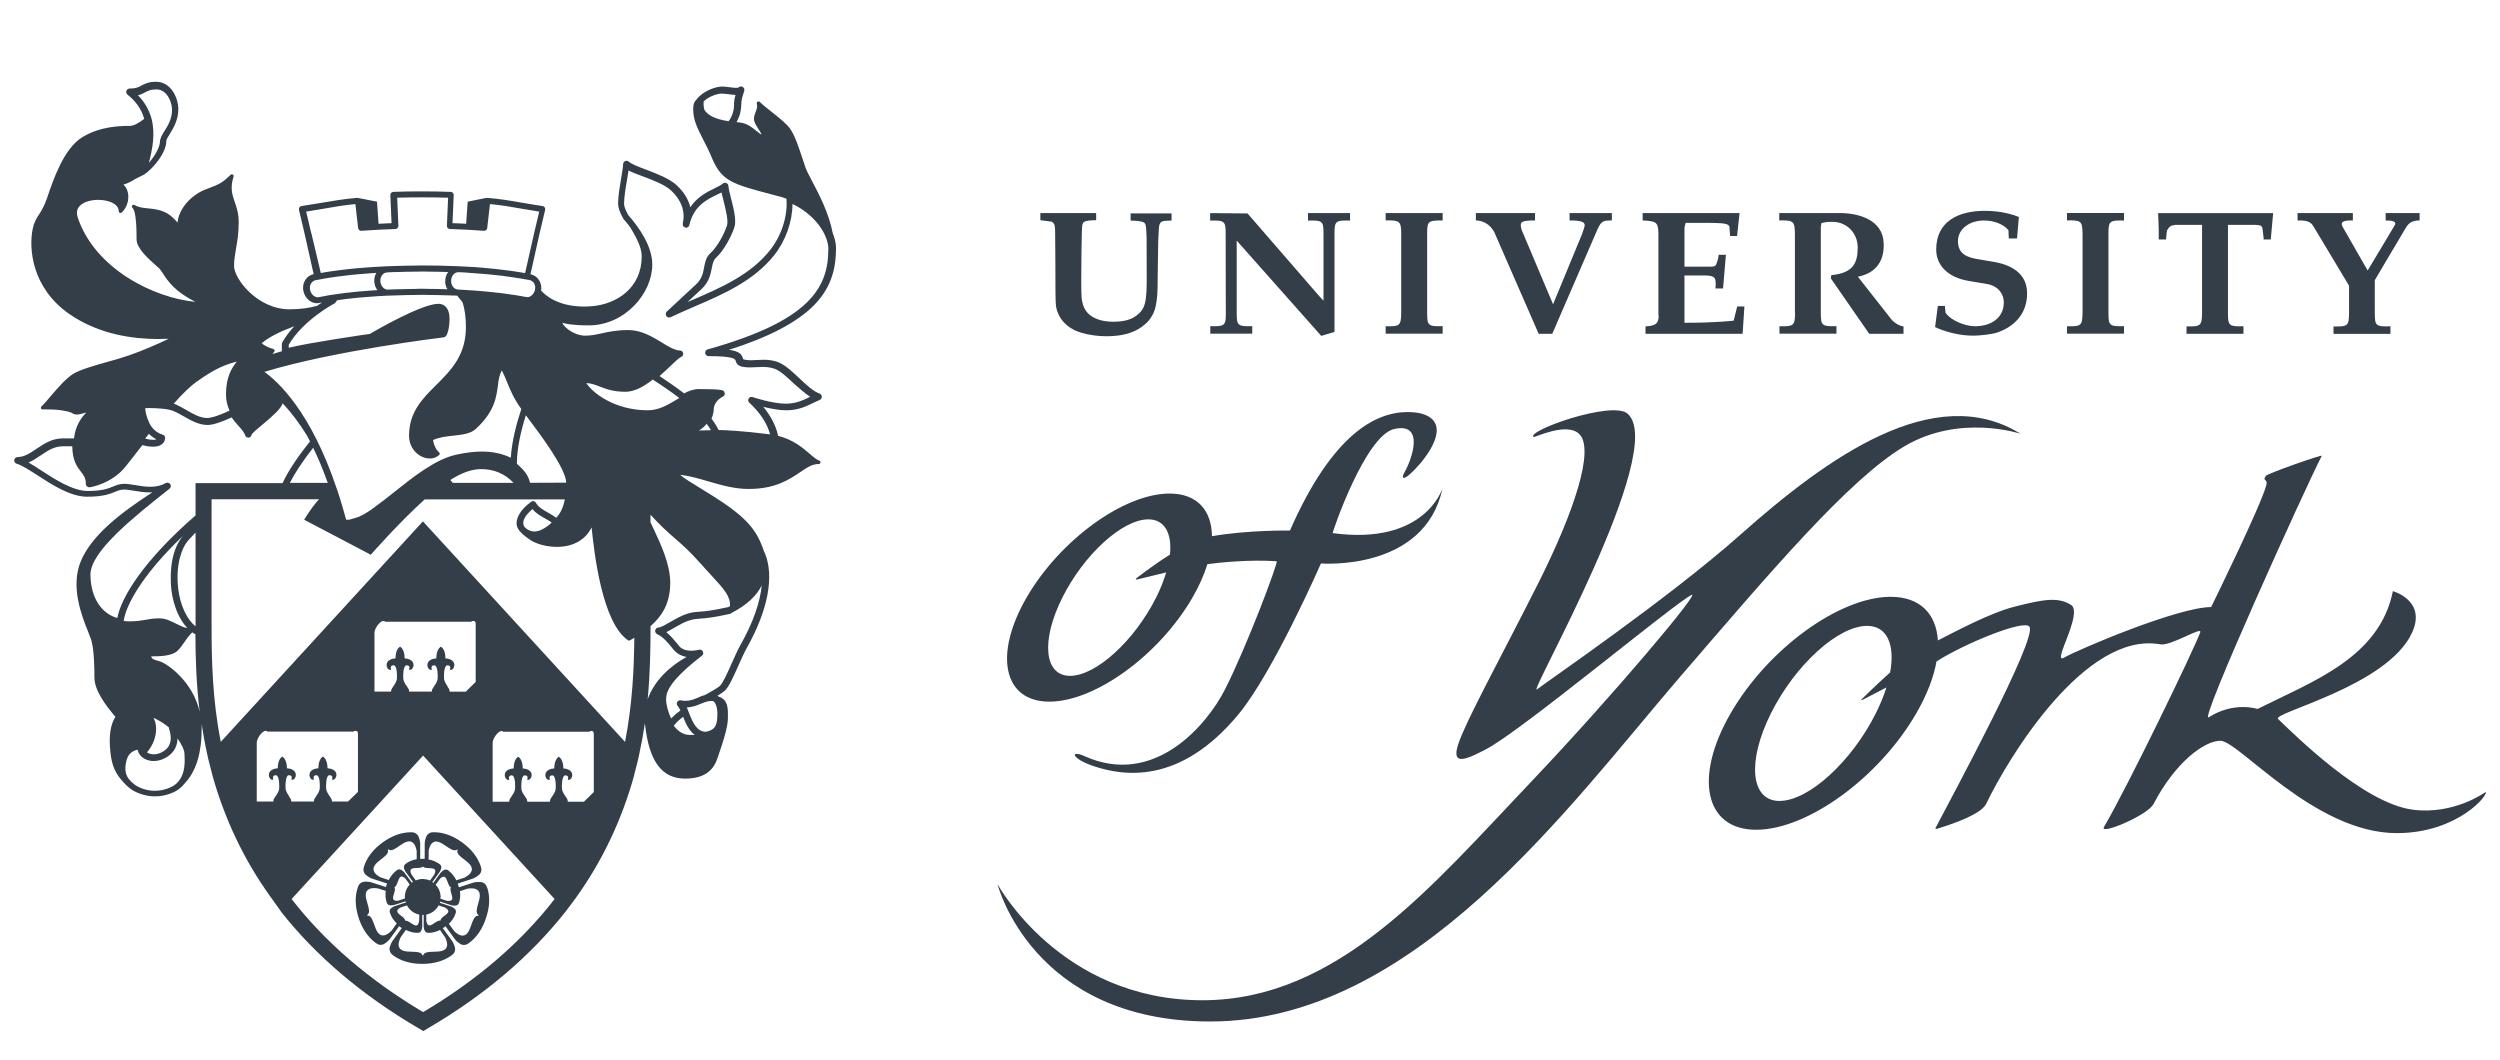 <?xml version="1.0" encoding="UTF-8"?><svg id="b" xmlns="http://www.w3.org/2000/svg" xmlns:xlink="http://www.w3.org/1999/xlink" viewBox="0 0 500 212.04"><defs><clipPath id="d"><rect width="500" height="212.04" fill="none"/></clipPath><clipPath id="e"><rect y="-138.72" width="500" height="500" fill="none"/></clipPath><clipPath id="f"><rect y="-138.72" width="500" height="500" fill="none"/></clipPath></defs><g id="c"><g clip-path="url(#d)"><g clip-path="url(#e)"><g clip-path="url(#f)"><path d="M387.57,61.18l-.55,4.23s3.32,1.72,7.67,1.72c1.22,0,3.78-.26,4.9-.67,3.92-1.43,5.83-4.28,5.83-7.79s-2.46-5.55-6.57-6.28l-2.96-.5c-2.34-.38-4.3-.96-4.3-3.68,0-2.34,2.2-4.11,5.23-4.11,1.72,0,3.77,.6,4.87,1.94l.07,1.65h1.65l.36-4.3c-2.34-.91-4.59-1.22-6.85-1.22-5.31,0-9.68,2.15-9.68,7.74,0,3.01,2.15,5.55,6.52,6.28l3.58,.6c2.49,.43,3.42,2.17,3.42,3.68,0,3.2-2.65,4.78-5.76,4.78-1.91,0-4.76-1.08-5.9-2.7l-.12-1.36h-1.41Zm-80.87,26.23c.17,.17,6.81-3.18,9.25-.5,2.84,3.1-.86,15.03-8.55,30.24-7.45,14.74-14.14,26.9-15.72,31.59-1.6,4.73,1.82,3.01,5.42,1.17,7.14-3.68,37.34-28.93,41.19-30.92,2.15-1.12-15.22,19.64-32.28,37.6-19.57,20.55-38.44,43.46-65.53,43.46-28.43,0-40.98-23.22-40.98-23.22,0,0,6.91,27.47,42.55,27.47,40.83,0,71.65-42.98,93.96-68.93,18.09-21,33.78-39.54,44.87-46.11,11.09-6.57,23.22-2.51,23.22-2.51-17.28-10.7-38.75,4.85-56.05,20.21-14.34,12.76-39.06,29.62-40.66,30.92-2.1,1.67,26.35-47.97,18.13-55.14-3.01-2.7-20.19,3.37-18.83,4.66m177.23-43.31v-1.48h-6.79v1.48c1.46,0,2.22,.24,1.82,.95-.36,.65-5.42,9.06-5.42,9.06,0,0-4.47-7.81-4.97-8.67-.45-.81-.38-1.41,2.01-1.34v-1.48h-11.06v1.48c2.63-.07,2.84,.64,3.46,1.65,.62,1,6.84,11.4,6.84,11.4v5.45c-.03,2.53-.19,2.77-3.11,2.7v1.48h11.39v-1.51c-2.96,.1-3.13-.14-3.13-2.65,0,0-.02-6.21,0-6.57,0,0,5.59-9.48,6.07-10.25,.5-.79,.91-1.7,2.89-1.7m-238.75,18.44c0,2.53-.14,2.8-3.11,2.7v1.5h8.39v-1.5c-2.96,.1-3.11-.17-3.11-2.7v-14.41l16.91,19.06,2.65-.79v-19.57c0-2.53,.14-2.8,3.11-2.7v-1.5h-8.41v1.5c2.99-.1,3.1,.17,3.1,2.7v13.31l-.83-.88-14.36-16.56-7.48-.07v1.5c2.96-.1,3.1,.17,3.1,2.7l.03,15.7Zm35.07,0c-.05,2.53-.19,2.8-3.11,2.72v1.48h11.4v-1.5c-2.96,.1-3.1-.17-3.1-2.7v-15.72c0-2.53,.12-2.74,3.1-2.72v-1.48h-11.4v1.48c2.92-.07,3.08,.21,3.11,2.72v15.72Zm24.66-15.24c-.34-.76-.86-1.7-.72-2.53,.12-.64,1.55-.67,2.82-.67v-1.48h-11.83v1.48c1.14,0,2.89,.6,3.77,2.53l8.79,20.14h2.72s6.04-14,9.1-21.02c.74-1.55,1.1-1.65,2.82-1.65v-1.48h-8.46v1.48c2.22,0,3.03,.26,3.03,.95,0,.36-.31,1.05-.55,1.82l-5.78,14-5.73-13.57Zm26.83,15.84c0,1.55-.55,2.03-2.63,2.15v1.48h19.42l.36-5.47h-1.44l-.71,2.84s-3.27,.43-9.84,.43v-9.46h4.23c.67,0,1.82,.07,1.94,.86,.17,.72,.02,1.74,.02,1.74h1.53l.57-6.74h-1.46c-.07,.81-.17,1.12-.41,1.72-.16,.65-.67,.65-1.19,.65h-5.23v-7.48c0-.43,.09-.89,.24-1.27,1.05,0,5.76-.05,7.08,.07,.78,.07,1.65,.21,1.67,.76,.07,.76,.14,1.79,.14,1.79h1.39l.36-3.3,.14-1.29h-19.38v1.48c2.79,.14,3.08,.38,3.15,2.55v16.46h.05Zm27.29-.6c-.05,2.53-.19,2.8-3.13,2.72v1.48h11.4v-1.5c-2.96,.1-3.13-.17-3.13-2.7v-17.11c0-.24,.14-.81,.14-.81,.9-.21,1.15-.24,2.2-.24,2.87,0,5.04,2.25,5.04,5.14,0,3.2-1,5.11-5.28,5.52l-.09,.65,7.67,11.08h6.86v-1.48c-.93-.1-2.01-.83-2.56-1.58l-6.57-8.36c3.84-.74,5.33-3.4,5.16-6.76-.19-4.49-4.75-5.97-8.82-5.97h-12.06v1.48c2.94-.07,3.08,.21,3.13,2.72v15.72h.05Zm57.49,0c-.05,2.53-.19,2.8-3.11,2.72v1.48h11.4v-1.5c-2.97,.1-3.11-.17-3.11-2.7v-15.72c0-2.53,.14-2.79,3.11-2.7v-1.51h-11.4v1.48c2.94-.07,3.06,.21,3.11,2.72v15.72Zm29.07-17.56h5.16c2.01,.05,1.65,.24,1.91,2.01,.07,.48,.07,.41,.07,.91h1.43l.48-5.26h-23.01s.19,3.54,.12,5.26h1.46c.07-.88,.12-1.17,.19-1.79,.45-.76,.76-1.03,1.65-1.12h5.37v17.58c-.05,2.53-.19,2.79-3.11,2.72v1.48h11.39v-1.51c-2.96,.1-3.1-.17-3.1-2.7v-17.58h-.03Zm-237.51-.93v-1.43h11.16v1.43c-1.27,0-2.08,.12-2.41,.34-.17,.1-.29,.31-.36,.6-.17,.72-.21,10.68-.21,10.68,0,2.08,.02,3.37,.07,3.87,.12,1.08,.38,1.94,.84,2.6,.45,.67,1.12,1.2,2.05,1.6,.93,.41,2.1,.62,3.51,.62,1.63,0,2.94-.28,3.92-.81,.98-.55,1.67-1.24,2.08-2.12,.41-.86,.62-2.51,.62-4.95,0,0,0-8.36-.02-9.01-.05-1.43-.12-2.32-.24-2.6-.09-.19-.21-.34-.4-.41-.38-.19-1.24-.31-2.56-.33v-1.44h8.19v1.44c-1.1,0-1.79,.07-2.05,.26-.14,.1-.26,.26-.36,.52-.1,.26-.19,1.22-.26,3.47-.05,2.05-.12,8.89-.12,8.89,0,1.03-.07,2.08-.24,3.18-.14,1.1-.45,2.03-.93,2.82-.45,.79-1.12,1.48-1.98,2.1-.84,.62-1.87,1.1-3.01,1.41-1.17,.31-2.51,.48-4.04,.48-1.79,0-3.46-.24-5.02-.69-1.12-.33-2.05-.81-2.77-1.39-.72-.57-1.27-1.22-1.65-1.94-.38-.72-.6-1.41-.69-2.08-.05-.41-.1-1.53-.1-3.32,0,0-.02-10.68-.07-11.97-.03-.5-.1-.89-.22-1.1-.05-.12-.21-.26-.45-.43l-2.27-.29Z" fill="#333e48"/><path d="M266.54,106.62c-.14-.02,6.5-19.54,12.33-20.83,6.19-1.36,3.42,6.23,2.13,8.48-.89,1.55-.29,1.7,1,.55,2.2-1.94,7.34-7.95,4.52-10.9-.89-.93-2.53-1.51-4.97-1.51-6.43,0-15.08,4.4-23.56,23.7,0,0-8.31-.14-15.6,1.13-.05-5.16-2.96-8.53-8.46-8.53-9.17,0-21.98,9.32-28.62,20.81-6.64,11.49-4.59,20.81,4.56,20.81s21.98-9.32,28.62-20.81c1.36-2.34,2.34-4.59,2.99-6.69,2.29-.31,8.41-.96,13.85-.58,.43,.03-6.04,17.23-10.37,25.71-3.46,6.81-14,19.61-28.07,13.26-2.89-1.29-2.67,.48,1.79,1.99,6.09,2.05,17.37,3.75,29.05-10.39,6.98-8.46,16.46-30.13,16.46-30.13,0,0,20.71,1.67,24.3-14.96-.05,0-3.49,11.4-21.96,8.89m-52.51,28.55c-5.18,0-5.88-7-1.55-15.65,4.33-8.65,12.02-15.65,17.2-15.65,3.27,0,4.76,2.8,4.32,7.05-3.39,2.13-6.6,4.64-6.6,4.64-.36,.28-.29,.43,.14,.31l5.71-1.39c-.48,1.58-1.12,3.27-2.01,5.02-4.35,8.67-12.04,15.67-17.23,15.67m283.09,23.25s-6.28,4.61-14.57,3.51c-9.96-1.32-23.65-15.05-26.9-18.13-1.32-1.27,21.91-6.53,26.81-17.3,2.92-6.43-3.85-8.27-3.85-8.27-2.7,13.29-15.89,17.97-27.07,23.56,0,0-4.68-1.58-9.77,1.67-2.1,1.34,19.38-46.06,22.62-52.3,.17-.33-10.82,3.51-11.18,4.01-.81,1.15,.43,.48,.09,1.84-1.08,4.16-11.04,24.4-11.04,24.4-6.69,0-26.81,8.6-29.41,10.11-2.63,1.5,3.92-8.94,1.39-10.54-2.56-1.6-5.33-1.17-11.25,.34-4.94,1.24-11.97,5.04-15.38,6.76-.34-5.33-3.59-8.72-9.44-8.72-10.25,0-24.58,10.42-32.01,23.3-7.43,12.85-5.14,23.29,5.11,23.29s24.58-10.42,32.02-23.29c2.15-3.73,3.49-7.24,4.04-10.37,5.37-3.47,17.65-8.55,18.61-6.93,1.5,2.51-15.68,34.26-18.83,40.28-.05,.1,.12,.19,.48,.07,3.94-1.22,8.77-3.03,9.7-4.99,4.39-9.18,19.83-34.6,34.83-31.85,2.06,.38,8.41-3.7,7.96-2.41-1.12,3.18-14.69,31.23-19.25,38.92-1.05,1.77,8.72-2.29,9.91-4.59,4.37-8.36,10.15-12.64,13.38-12.64,3.65,0,18.85,18.47,35.26,18.47,12.3,0,18.52-7.86,17.75-8.2m-141.18,1.77c-5.78,0-6.57-7.83-1.74-17.51,4.83-9.68,13.43-17.51,19.24-17.51,4.01,0,5.62,3.77,4.61,9.31-2.96,2.65-5.59,5.26-5.59,5.26-.31,.31-.26,.41,.14,.19l4.7-2.44c-.5,1.63-1.22,3.37-2.12,5.18-4.83,9.65-13.43,17.51-19.24,17.51h0Zm-258.48,17.39c-.19-.57-.38-.83-.81-1.05-.57-.29-1.72-.07-1.84-.05,0,0-2.36,.76-3.01,.98-.05-.14-.1-.31-.14-.48-.03-.1-.05-.17-.1-.26,.71-.24,3.11-1.03,3.11-1.03,.09-.04,1.17-.52,1.46-1.1,.12-.21,.17-.43,.17-.64,0-.19-.05-.41-.12-.67-.6-1.82-1.84-3.42-3.7-4.78-1.86-1.36-3.77-2.06-5.69-2.06-.6,0-.91,.12-1.24,.45-.45,.45-.59,1.62-.59,1.72v3.15h-.45c-.15,0-.29,0-.45,.03v-3.16c0-.12-.14-1.26-.6-1.72-.34-.34-.65-.46-1.24-.46-1.91,0-3.82,.69-5.69,2.05-1.87,1.36-3.11,2.96-3.7,4.78-.1,.26-.12,.48-.12,.67,0,.21,.05,.43,.17,.64,.29,.57,1.36,1.07,1.46,1.1,0,0,2.53,.84,3.1,1.01-.02,.09-.07,.17-.1,.26-.05,.14-.1,.31-.14,.45-.82-.26-3.01-.98-3.01-.98-.1-.02-1.27-.26-1.82,.05-.43,.22-.62,.48-.81,1.05-.6,1.81-.52,3.85,.19,6.04,.72,2.2,1.87,3.87,3.39,5,.48,.35,.79,.45,1.27,.38,.62-.1,1.43-.96,1.5-1.05,0,0,1.55-2.13,1.94-2.67,.07,.05,.15,.12,.22,.17,.1,.07,.21,.14,.31,.21-.45,.62-1.91,2.63-1.91,2.65-.05,.07-.55,.95-.55,1.57,0,.05,0,.12,.03,.17,.07,.48,.26,.74,.74,1.1,1.55,1.12,3.49,1.67,5.8,1.67s4.25-.57,5.81-1.67c.48-.33,.67-.62,.74-1.1v-.17c0-.62-.48-1.5-.55-1.57,0,0-1.44-1.98-1.91-2.63,.12-.07,.21-.14,.33-.21,.07-.05,.14-.12,.21-.17,.46,.62,1.94,2.67,1.94,2.67,.07,.1,.86,.96,1.5,1.05,.48,.07,.79-.02,1.27-.38,1.53-1.12,2.68-2.79,3.39-4.99,.76-2.22,.83-4.25,.26-6.04m-11.75-7.28c0-.1,.17-.96,.48-1.39,.86-1.17,2.01-.36,3.04,.33,.76,.52,1.51,1.05,2.06,.76l.24-.12-.05,.29s-.02,.07-.02,.12c0,.57,.67,1.07,1.36,1.6,.74,.57,1.55,1.19,1.55,1.96,0,.26-.09,.52-.31,.81-.31,.43-1.1,.86-1.17,.89,0,0-1.22,.41-1.62,.52-.41-.81-.93-1.46-1.58-1.94-.26-.19-.43-.24-.69-.19-.31,.05-.76,.5-.83,.57,0,0-.79,1.1-1.5,2.08l-.22-.14c.72-.98,1.51-2.08,1.51-2.08,.05-.1,.31-.57,.31-.88v-.1c-.05-.26-.14-.41-.41-.6-.62-.43-1.34-.74-2.15-.88,.03-.45,.03-1.62,.03-1.62m2.37,8.82c-.07-.84-.43-1.58-.98-2.15,.38-.52,.86-1.19,.86-1.19,.02-.05,.33-.31,.55-.38,.52-.17,.72,.27,.98,1.01,.17,.45,.34,.93,.67,1.1-.05,.12-.1,.21-.1,.36,0,.28,.1,.6,.19,.91,.1,.36,.19,.65,.19,.86,0,.26-.09,.43-.38,.52-.21,.07-.62,.03-.69,.03,0,0-.74-.24-1.31-.43,0-.09,.02-.19,.02-.29,.03-.12,.03-.21,0-.33h0Zm-2.32-5.47c.79,.02,1.27,.07,1.27,.62,0,.21-.17,.6-.19,.64,0,0-.48,.69-.86,1.22-.43-.19-.88-.28-1.39-.31h-.05c-.5,0-.98,.1-1.41,.29-.38-.55-.88-1.22-.88-1.22-.02-.05-.19-.41-.19-.65,0-.55,.48-.59,1.27-.62,.48-.02,.98-.02,1.24-.29,.22,.29,.72,.31,1.2,.31m-9.63,1.89c-.07-.02-.86-.45-1.17-.88-.83-1.17,.26-2.03,1.24-2.78,.74-.57,1.46-1.12,1.36-1.72l-.05-.29,.24,.12c.55,.29,1.29-.22,2.06-.76,1.03-.69,2.17-1.51,3.01-.34,.31,.43,.48,1.27,.48,1.36v1.62c-.81,.14-1.55,.43-2.15,.89-.26,.19-.36,.33-.41,.6v.09c0,.34,.24,.81,.31,.89,0,0,.81,1.12,1.51,2.08-.07,.04-.14,.09-.24,.16-.72-.98-1.51-2.08-1.51-2.08-.07-.1-.52-.52-.83-.58-.27-.05-.43,0-.69,.19-.64,.48-1.17,1.12-1.58,1.93l-1.58-.52Zm4.8,4.2c-.57,.19-1.31,.43-1.31,.43-.05,0-.45,.05-.67-.03-.29-.1-.38-.26-.38-.52,0-.21,.07-.5,.19-.86,.1-.31,.19-.62,.19-.91,0-.14-.03-.24-.1-.36,.33-.17,.5-.65,.67-1.1,.26-.74,.45-1.17,.98-1.01,.21,.07,.52,.34,.55,.38,0,0,.48,.67,.86,1.19-.48,.5-.81,1.13-.93,1.84-.05,.22-.05,.41-.05,.62v.31Zm-2.68,6.45c-.05,.07-.69,.67-1.19,.84-1.36,.45-1.84-.88-2.25-2.06-.31-.88-.62-1.74-1.22-1.81l-.26-.05,.19-.19c.45-.43,.19-1.29-.07-2.2-.36-1.19-.76-2.53,.62-2.98,.5-.17,1.39-.05,1.46-.03,0,0,1.08,.33,1.58,.5-.12,.81-.05,1.55,.17,2.25,.1,.31,.22,.45,.43,.57,.29,.14,.91,.05,1.03,.02,0,0,1.24-.41,2.34-.76,.02,.07,.05,.17,.07,.24-1.12,.36-2.34,.76-2.34,.76-.12,.05-.67,.34-.82,.62-.12,.24-.12,.41-.02,.72,.24,.76,.69,1.46,1.34,2.08-.34,.48-1.05,1.51-1.05,1.48m1.91-3.01c-.46-.36-.76-.62-.76-.91,0-.1,.05-.21,.12-.33,.14-.19,.5-.38,.55-.41,0,0,.72-.24,1.27-.43,.5,.95,1.41,1.65,2.48,1.86,0,.57-.05,1.29-.05,1.29,0,.05-.09,.45-.21,.65-.33,.45-.74,.21-1.39-.24-.41-.26-.81-.55-1.17-.48-.05-.4-.43-.71-.83-1m8.79,4.28c.05,.07,.43,.88,.43,1.41,0,1.43-1.41,1.48-2.65,1.51-.93,.02-1.84,.04-2.1,.6l-.12,.24-.12-.24c-.28-.55-1.17-.58-2.1-.6-1.24-.03-2.63-.08-2.63-1.51,0-.52,.38-1.34,.43-1.41,0,0,.76-1.05,1.03-1.44,.76,.38,1.5,.58,2.27,.58,.34,0,.5-.05,.67-.24,.24-.24,.33-.86,.33-.96v-2.39h.29v2.39c0,.12,.1,.74,.33,.96,.19,.19,.36,.24,.67,.24,.77,0,1.51-.19,2.27-.58,.31,.5,1,1.44,1,1.44m-.12-4.28c-.38,.29-.76,.6-.81,.98-.38-.07-.79,.22-1.19,.48-.65,.45-1.05,.69-1.39,.24-.14-.19-.22-.6-.24-.64v-1.29c1.08-.21,1.96-.9,2.46-1.84,.57,.19,1.27,.43,1.27,.43,.05,.02,.41,.24,.55,.41,.07,.12,.12,.21,.12,.33,.03,.29-.29,.55-.76,.91m6.69-.24l.19,.19-.29,.05c-.62,.1-.91,.93-1.22,1.82-.41,1.17-.89,2.48-2.25,2.06-.5-.17-1.17-.77-1.19-.84l-1.05-1.44c.64-.62,1.1-1.31,1.34-2.08,.05-.14,.07-.26,.07-.38s-.02-.22-.1-.36c-.14-.28-.71-.57-.81-.62,0,0-1.22-.41-2.32-.76,.03-.07,.05-.17,.07-.24,1.1,.36,2.34,.76,2.34,.76,.12,.02,.74,.12,1.03-.03,.24-.12,.33-.27,.43-.58,.21-.69,.28-1.46,.16-2.24,.48-.17,1.56-.5,1.56-.5,.07-.02,.95-.14,1.46,.03,1.36,.45,.98,1.79,.62,2.99-.24,.88-.5,1.72-.05,2.17" fill="#333e48"/><path d="M56.13,182.24c7.02,8.94,16.32,16.84,27.71,23.49l.81,.48,.81-.48c11.4-6.64,20.69-14.55,27.72-23.49l1.98-2.65c5.3-7.38,9.2-15.6,11.66-24.49l.07-.34c.24-.86,.45-1.74,.67-2.63l.19-.83c.5-2.29,.91-4.51,1.24-6.69v.12c.79,7.5,3.34,10.99,8.03,10.99,3.49,0,5.59-1.34,6.48-4.11,.07-.21,.17-.52,.31-.91,.67-1.94,1.77-5.21,1.77-7.02v-.43c.02-1.57,.02-3.34-1.84-3.92-.07-.07-.17-.15-.24-.19,.64-.38,1.15-.72,1.46-1,.81-.74,1.67-2.68,2.67-4.92,.57-1.27,1.15-2.58,1.72-3.63,.02-.05,.07-.14,.14-.24,4.13-7.45,5.38-14.1,3.49-18.71,0-.02-.02-.05-.02-.07-.02-.05-.07-.1-.1-.14-1.12-3.27-2.36-5.73-7.26-9.22-2.1-1.48-4.11-2.7-5.71-3.68-1.65-1-3.04-1.84-3.87-2.58,1.96,.24,3.85,.79,5.71,1.34,2.53,.74,5.16,1.5,7.98,1.5,5.37,0,8.1-1.87,10.3-3.34,1.36-.93,2.41-1.65,3.75-1.65,.17,0,.31-.12,.33-.28,.02-.17-.05-.34-.21-.38-.62-.24-1.29-.81-2.03-1.46-1.39-1.19-3.23-2.75-6.23-3.51,0-.05-.03-.1-.03-.14-.43-1.94-1.43-3.85-2.94-5.66,1.39,.33,3.13,.69,4.59,.69,2.36,0,3.94-.76,5.47-1.51,.41-.19,.81-.38,1.24-.57,.26-.12,.43-.38,.41-.65-.03-.29-.19-.53-.45-.62-1.22-.4-2.67-1.77-4.06-3.08-1.5-1.41-2.92-2.72-4.3-3.23-.88-.31-1.79-.45-2.84-.45-.48,0-.93,.02-1.36,.05-.4,.02-.81,.05-1.19,.05-.48,0-.89-.05-1.24-.12-.21-.05-.29-.1-.29-.1-.02-.03-.05-.1-.05-.17-.24-.76-.62-1.39-2.77-1.7,8.03-2.55,13.59-5.49,16.99-8.91,3.87-3.94,4.37-8.1,4.4-11.28v-.45c-.07-.91-.29-1.81-.65-2.67-.76-4.01-2.75-7.79-4.13-10.42-.62-1.17-1.15-2.18-1.36-2.82-.17-.5-.36-1.05-.53-1.6-.76-2.29-1.53-4.64-2.48-6.02-.72-1.05-2.37-2.34-3.82-3.49-.91-.72-1.77-1.41-2.27-1.91-.12-.12-.29-.14-.43-.05-.14,.07-.22,.24-.17,.41,.17,.57,0,1.05-.21,1.57-.17,.46-.36,.91-.36,1.46,0,.62,.45,1.34,.89,2.01,.22,.34,.57,.89,.59,1.1-.16-.02-.57-.38-.91-.65-.79-.64-1.89-1.55-3.25-1.72-.29-.02-.55-.07-.81-.1,.65-1.1,.95-2.39,.95-3.39,0-1.08,.24-1.74,.5-2.53l.1-.31c.09-.29-.02-.62-.29-.79-.26-.17-.6-.15-.83,.07,0,0-.1,.1-.52,.1-.36,0-.82-.07-1.27-.12-.52-.07-1.05-.14-1.55-.14-1.07,0-3.27,.67-4.73,2.15t-.02,.05l-.02,.02c-.84,.86-.98,1.29-.98,2.36,0,2.1,.83,3.71,1.96,5.95,.57,1.1,1.22,2.36,1.86,3.92,1.91,4.49,4.2,5.09,11.75,7.09,.55,.14,1.12,.29,1.74,.46,.46,.12,.91,.26,1.34,.43,.29,3.44-.98,7.41-3.32,10.34-3.92,4.92-9.84,7.48-15.6,9.96l-.86,.36,2.74-2.53c1.56-1.46,1.87-3.01,2.11-4.25,.17-.89,.31-1.58,.81-2.03,1.63-1.5,3.06-4.23,3.71-6.14,.45-1.34-.15-3.73-.69-5.85-.24-.96-.5-1.96-.5-2.37,0-.26-.17-.5-.41-.62-.24-.12-.53-.05-.74,.12-.31,.28-.88,.57-1.58,.91-1.48,.72-3.49,1.7-4.9,3.8-.38-1.58-1.29-3.06-2.7-4.37-1.5-1.39-3.99-2.32-6.16-3.15-1.48-.55-2.89-1.1-3.44-1.58-.19-.19-.48-.24-.74-.12-.24,.12-.4,.36-.4,.62,0,.53-.19,1.6-.38,2.75-.28,1.7-.62,3.63-.62,5.14,0,.79,.31,1.67,1.02,2.96,.03,.05,.05,.07,.07,.12,.41,.45,.86,1,1.34,1.65,1.12,1.87,2.29,3.92,2.29,5.81,0,6.33-5,9.56-9.97,9.97-.52,.05-1.05,.07-1.55,.07-5.35,0-7.91-2.39-8.6-3.2,.12-.72-.02-1.48-.41-2.08-.38-.6-.98-1.03-1.67-1.17h-.05l1.79-8.01,1.15-4.9c.05-.17,0-.33-.1-.48-.1-.14-.24-.24-.41-.26-1.31-.19-2.65-.43-3.94-.64-2.34-.41-4.76-.83-7.19-1-.07,0-.14,0-.19,.02l-3.66,.74-.31,4.42c-.91-.05-1.81-.1-2.73-.12l.24-5.64c0-.17-.05-.31-.17-.43-.12-.12-.26-.19-.43-.19-1.91-.07-3.85-.1-5.74-.1s-3.82,.02-5.73,.1c-.17,0-.31,.07-.43,.19-.12,.12-.17,.26-.17,.43l.24,5.64c-.86,.02-1.74,.07-2.6,.12l-.31-4.42-3.78-.74c-.07-.02-.12-.02-.19-.02-2.41,.19-4.85,.6-7.19,1-1.29,.21-2.65,.45-3.94,.64-.17,.03-.31,.12-.41,.26-.1,.14-.12,.31-.1,.48l1.15,4.88,1.79,8h-.02c-.69,.14-1.27,.55-1.65,1.17-.43,.67-.55,1.5-.36,2.29,.33,1.36,1.46,2.36,2.7,2.36,.17,0,.31-.02,.45-.05l.57-.1c-.31,.19-.64,.43-1.03,.67-1.39,.38-3.18,.69-5.47,.69-6.43,0-11.11-6.09-11.11-8.67,0-1.19,.19-2.32,.4-3.49,.26-1.46,.53-3.11,.53-5.28,0-1.7-.41-2.92-.79-4.01-.52-1.51-.95-2.82-.24-5.09,.05-.14,0-.31-.15-.41-.14-.09-.31-.07-.43,.05-1.65,1.53-1.93,1.79-4.87,2.87-2.77,1-5.47,3.7-5.76,6.69-.57-.74-1.32-1.39-1.93-1.77-1.39-.83-2.75-.96-3.94-1.08-1.03-.1-1.94-.19-2.73-.67-.14-.09-.36-.05-.45,.1-.12,.14-.1,.33,.05,.48,.81,.76,.81,4.78,.81,6.28,0,1.77,2.27,3.8,3.8,5.16,.21,.19,.4,.38,.6,.52,.29,.26,.55,.67,.89,1.17,.95,1.48,2.36,3.61,6.5,5.66-8.31-.77-20.19-6.62-23.58-16.96-.24-.76-.17-1.43,.22-1.98,.64-.91,2.15-1.46,3.92-1.46,2.03,0,4.09,.79,4.09,2.29,0,.14,.07,.26,.21,.31,.12,.05,.29,.02,.38-.07,1.36-1.27,1.58-3.22,1.08-4.49-.17-.46-.43-.81-.74-1.08,.83-.24,1.65-.67,2.34-1.12,.17-.07,1.72-.86,1.82-.91,1.84-1.24,4.42-4.37,4.42-6.67,0-.34,.34-.88,.72-1.48,.71-1.17,1.69-2.75,1.69-5,0-1.89-1.31-5.4-4.47-5.4-1.48,0-2.22,.41-2.87,.74-.6,.34-1.12,.62-2.41,.62-.29,0-.55,.19-.64,.45-.1,.26,0,.57,.21,.76,1.72,1.36,2.82,2.94,3.35,4.85-1.2,.93-2.17,1.41-2.89,1.41-1.6,0-5.83,0-9.51,2.27-3.71,2.27-5.85,8.65-7,12.07l-.02,.05c-.57,1.67-1.12,2.55-1.63,3.34-.52,.81-.98,1.53-1.24,2.82-.83,3.87-.24,11.83,7.33,17.08,5.95,4.13,12.9,4.99,17.71,4.99,.72,0,1.43-.03,2.15-.05-2.13,1.03-5.28,2.41-8,3.34-1.24,.43-2.8,.89-4.27,1.29-2.7,.76-5.47,1.55-6.86,2.41-1.41,.88-3.16,2.89-4.51,4.49-.74,.86-1.36,1.6-1.82,2.01-.1,.1-.14,.26-.1,.38,.05,.14,.19,.21,.34,.21,2.29,0,3.06,0,5.02,.41,.52,.12,.74,.24,.95,.36,.21,.12,.45,.26,.86,.26,.38,0,.93-.12,1.91-.41-1.03,1.03-2.2,2.7-2.46,5.18h-2.27c-2.15,0-3.78,1.1-5.23,2.08-1.24,.84-2.44,1.65-3.78,1.65-.33,0-.62,.26-.67,.6-.05,.34,.17,.64,.5,.74,.95,.26,2.49,1.24,4.09,2.27,2.96,1.93,6.64,4.32,10.01,4.32,3.18,0,4.59-.57,5.62-1,.62-.26,1.08-.43,1.77-.43,.55,0,1.24,.12,1.98,.24,.98,.17,2.08,.33,3.2,.33h.43c-6.26,4.06-12.09,8.51-14.29,13.76-2.12,5.14,.21,10.99,1.48,14.14,.24,.6,.45,1.12,.57,1.48,.67,2.17,.67,6.11,.67,7.6,0,2.56,2.1,5.42,4.2,7.91-1.01,1.58-1.34,3.8-1.01,6.98,.29,2.82,1.01,4.44,2.82,6.31,.19,.21,.4,.43,.6,.6,.29,.26,.6,.5,.88,.69,.02,.03,.05,.03,.07,.05,1.36,.81,2.94,1.27,4.54,1.27,.52,0,1.05-.05,1.6-.14,.98-.19,1.86-.52,2.68-.96,0,0,.02,0,.02-.03,.03-.02,.05-.02,.07-.05h.02c.57-.36,1.05-.79,1.41-1.24,2.41-2.49,3.56-6.04,3.56-11.47,0-.21,0-.41-.02-.62,.31,2.05,.69,4.16,1.17,6.31l.19,.84c.21,.88,.43,1.74,.67,2.63l.07,.31c2.46,8.88,6.35,17.1,11.66,24.49l2.06,2.87ZM146.8,21.09c0,.91-.33,2.2-1.08,3.15-2.85-.41-4.16-1.26-4.8-2.2-.24-.6-.21-1.22-.19-1.72v-.05c1.12-1.03,2.77-1.55,3.59-1.55,.4,0,.91,.07,1.38,.12,.48,.07,.96,.12,1.41,.14-.19,.57-.31,1.22-.31,2.1m-119.2-2.03c.62-.14,1.05-.38,1.46-.6,.58-.31,1.08-.57,2.22-.57,2.18,0,3.13,2.68,3.13,4.04,0,1.87-.83,3.2-1.51,4.28-.5,.79-.91,1.48-.91,2.2,0,.76-.79,2.6-2.22,4.16,.67-2.51,1.36-5.73,.52-8.89-.5-1.75-1.39-3.3-2.7-4.61h0Zm-.29,16.75s-.07,.05-.12,.07c.02-.02,.07-.05,.12-.07m85.94,60.73s0,.03,0,0l-7.24,.03c-.38-1.41-.83-2.2-2.65-3.82,0-.05,.02-.07,.02-.12,0-3.01,.86-6.64,1.79-9.56,.07,.1,.14,.21,.24,.31,2.91,3.87,7.76,10.37,7.83,13.16m-19.78-38.51c-.38-.03-1.96-.12-1.96-.12-.74-.1-1.32-.86-1.27-1.79,.02-.91,.64-1.65,1.41-1.67h.02c.24-.03,1.96,.1,2.08,.12l.24,.02c.43,.03,.89,.05,1.39,.1l.86,.07,1.27,.1,1.84,.19c.74,.07,1.41,.14,2.08,.26,.29,.05,.6,.09,.86,.12,.5,.07,.98,.14,1.41,.21l2.22,.38c.36,.07,.67,.31,.89,.62,.24,.38,.31,.89,.19,1.36-.19,.81-.86,1.44-1.5,1.44-.07,0-.14,0-.24-.03l-2.08-.36c-.4-.07-.86-.14-1.34-.19-.26-.05-.55-.07-.81-.12-.64-.1-1.34-.17-2-.24l-1.65-.17-1.39-.12c-.29-.02-.57-.05-.84-.07-.48-.05-.95-.07-1.36-.09l-.31-.02Zm-31.23-11.45l-1-4.25c1.12-.17,2.25-.36,3.35-.55,2.13-.38,4.32-.76,6.5-.95l.55,4.82c.05,.31,.31,.55,.64,.52,2.25-.17,4.54-.28,6.81-.36,.17,0,.31-.07,.43-.19s.17-.26,.17-.43l-.24-5.64c1.7-.05,3.42-.07,5.09-.07s3.39,.02,5.09,.07l-.24,5.64c0,.17,.05,.31,.17,.43s.26,.19,.43,.19c2.27,.07,4.54,.19,6.81,.36,.31,.02,.6-.21,.65-.52l.55-4.82c2.18,.19,4.37,.57,6.5,.95,1.1,.19,2.22,.38,3.35,.55l-1,4.25-1.82,8.05-1-.17c-.45-.07-.93-.15-1.43-.22-.29-.05-.57-.07-.86-.12-.69-.1-1.43-.19-2.15-.26l-1.31-.14-1.84-.17-.86-.07c-.5-.05-1.01-.09-1.43-.09l-2.22-.12h-.14s-.24-.03-.64-.03l-1.6-.05c-1.05-.05-2.34-.07-3.73-.07l-1.2-.02-1.19,.02c-1.39,.03-2.67,.03-3.73,.07l-1.6,.05c-.4,0-.62,.03-.62,.03h-.17l-2.22,.12c-.46,.02-.93,.07-1.44,.09l-.86,.07-1.32,.1-1.84,.19c-.72,.07-1.46,.17-2.13,.26-.28,.05-.57,.07-.86,.12-.53,.07-1.01,.14-1.44,.21l-1.03,.19-1.91-8.05Zm27.24,11.28h-.19c-1.01-.05-2.25-.05-3.56-.07-.41,0-.81,0-1.22-.03-.4,0-.81,0-1.19,.03-1.32,.03-2.56,.03-3.56,.07h-.19l-2.08,.07c-.72-.02-1.34-.76-1.41-1.65-.03-.5,.12-1,.43-1.34,.21-.24,.48-.38,.79-.43h.05c.45-.07,2.29-.1,2.29-.1h.02c1.03-.05,2.32-.05,3.68-.07l1.17-.03,1.2,.03c1.36,.02,2.65,.02,3.71,.07h.21c-.33,.48-.55,1.08-.57,1.72-.05,.62,.12,1.22,.43,1.72m-25.73,1.6c-.72,.14-1.51-.5-1.72-1.41-.12-.48-.05-.98,.19-1.36,.21-.33,.52-.55,.86-.62l2.22-.41c.43-.07,.88-.14,1.39-.21,.29-.05,.57-.07,.89-.12,.67-.1,1.36-.17,2.08-.26l1.81-.19,1.29-.1c.28-.02,.59-.05,.86-.07,.5-.05,.98-.07,1.41-.09l.24-.03c-.31,.53-.45,1.15-.41,1.77,.05,.64,.26,1.22,.62,1.7h-.19c-.43,.02-.88,.05-1.36,.09-.26,.03-.55,.05-.84,.07l-1.24,.09-1.77,.19c-.67,.07-1.36,.14-2,.24-.29,.05-.57,.07-.84,.12-.48,.07-.93,.12-1.34,.19l-2.15,.41Zm3.2,1.2c.1-.05,.19-.14,.24-.24l.21-.34c.26-.02,.53-.07,.79-.12,.62-.1,1.27-.17,1.96-.24l1.77-.19,1.24-.09,.86-.07c.48-.05,.93-.07,1.34-.1l2.15-.12h.17s.21-.02,.57-.02l1.58-.05c.98-.05,2.22-.05,3.51-.07,.41,0,.81,0,1.2-.02,.41,0,.81,0,1.22,.02,1.32,.03,2.53,.03,3.51,.07l1.55,.05c.33,0,.53,.02,.55,.02h.07c.24,.31,.57,.74,1.05,1.31,.48,1.39,.69,3.06,.69,5,0,5.64-3.01,8.63-5.9,11.52-2.82,2.79-5.47,5.45-5.47,10.2,0,2.72,2.15,4.54,4.15,4.54,.72,0,1.36-.24,1.87-.69,.07-.07,.12-.17,.12-.26s-.05-.19-.12-.26c-.46-.43-.93-.98-1.22-2.48,1.24-.57,2.67-.74,4.08-.88,1.77-.19,3.42-.38,4.49-1.36,3.73-3.44,4.09-6.33,4.4-8.65,.14-1.15,.28-2.15,.79-3.03,.41,.79,.72,1.55,1.05,2.36,.65,1.58,1.31,3.23,2.84,5.35-.95,2.85-1.91,6.55-2.1,9.75-1.7-.83-3.61-1.24-5.78-1.24-1.5,0-3.13,.19-5.11,.62-4.13,.88-8.56,4.4-12.45,7.5-1.34,1.08-2.63,2.08-3.85,2.96l-.02,.03c-.9,.67-2.08,1.46-3.23,1.96l-1.81,.55c-.1,0-.22,.02-.31,.02-.14,0-.26,0-.38-.02-.19-.72-.38-1.43-.6-2.15t-.02-.05c-.38-1.34-.79-2.68-1.22-3.94t-.03-.05c-5.16-15.41-11.73-21.41-14.48-23.37,14.05-4.27,35.65-6.88,35.88-6.9,.05,0,.12-.03,.17-.05,.84-.33,1.15-3.37,.91-4.61-.24-1.32-1.03-2.05-2.15-2.05-3.34,0-12.54,5.33-13.71,6.02-1.36,.19-12.04,1.74-16.22,2.77v-.6c2.89-4.97,9.13-8.27,9.2-8.29m35.76,35.91h-12.16c-.14-.19-.31-.38-.48-.58,2.2-1.43,4.32-2.17,6.14-2.17,2.58,0,4.76,.91,6.5,2.75m-37.17,0h-7.57c.98-1.94,2.56-4.33,4.66-7.02,1.01,2.05,1.98,4.39,2.92,7.02m-6.69-31.32c-.89,.95-1.72,2.03-2.39,3.2-.05,.1-.1,.21-.1,.34v1.46c-.67,.19-1.29,.38-1.88,.55,.12-.19,.24-.34,.33-.41,.09-.1,.14-.22,.09-.34-.02-.12-.12-.22-.26-.26-.38-.1-.79-.24-1.15-.41-.55-.26-.95-.52-1.15-.74,1.55-1.32,3.94-2.44,6.5-3.39m-19.55,11.11c3.82-2.75,5.95-3.51,8.07-4.04-.95,1.15-2.17,2.99-2.17,6.55,0,1.17,.24,2.22,.71,3.25-2.77,1.29-3.99,1.48-4.47,1.48-1.39,0-2.8-.79-4.13-1.58-.67-.38-1.34-.76-2.03-1.08-.17-.07-.34-.14-.55-.19,1.86-2.1,3.37-3.54,4.56-4.39m-14.55,47.83c.36-2.84,3.34-8.91,11.92-17.08-.26,.29-.48,.58-.65,.86-2.27,3.41-1.89,8.46-1.74,9.92,.29,2.41,1.05,4.71,2.2,6.45,.31,.48,.65,.91,1.01,1.27-.74-.1-1.46-.48-2.24-.86-1.03-.53-2.1-1.08-3.37-1.08s-1.96,.14-2.75,.29c-.84,.14-1.72,.31-3.37,.31-.31-.02-.67-.05-1-.07m14.36,1.05c-1.67-1.27-3.08-4.16-3.47-7.5-.6-5.3,1-8.24,1.51-9.01,.4-.62,1.08-1.32,1.96-2.22v18.73Zm-8.41,18.3c.86,.41,1.67,.88,2.41,1.41,.24,.17,.48,.36,.69,.55-.02,.1,0,.21,.03,.31,.43,1.29,.64,3.03-.76,4.16-.93,.74-1.77,.88-2.32,.88s-1.03-.14-1.36-.41c.29-.31,.57-.67,.81-1.1,1-1.67,1.46-3.99,.5-5.8m3.89,13.67c-.69,.38-1.46,.64-2.27,.81-.45,.07-.91,.12-1.34,.12-1.34,0-2.65-.36-3.8-1.05-1.29-.98-2.72-2.1-1.82-5.21,.31-1.05,1.03-1.7,2.17-1.96,.07,.38,.24,.76,.48,1.07,.6,.77,1.63,1.2,2.73,1.2s2.17-.41,3.16-1.17c1.02-.81,1.58-1.96,1.6-3.32,1,1.34,1.39,2.49,1.39,2.92,0,.14,0,.31,.02,.52,.07,1.48,.19,4.54-2.32,6.07m-2.6-24.94l-.33-.1c-.98-.28-1.32-.41-1.41-.91,1.82,0,4.13-.07,5.23-1.1,.52-.48,.93-1.07,1.36-1.7,.43-.62,.93-1.34,1.6-2,.22,.14,.43,.26,.64,.38,.03,4.73,.17,9.94,.86,15.5-1.39-6.07-6.43-9.6-7.95-10.08m7.12-35.69v6.5c-10.4,9.03-14.88,16.39-15.65,20.52-3.94-1.15-5.37-5.18-5.37-8.69,0-4.66,8.77-11.59,15.82-17.18,.28-.21,.33-.62,.14-.91-.19-.29-.6-.38-.91-.21-.86,.5-1.86,.74-3.08,.74-1.02,0-2.05-.17-2.99-.33-.79-.12-1.55-.26-2.2-.26-.96,0-1.6,.26-2.27,.55-.98,.4-2.2,.88-5.09,.88s-6.45-2.27-9.27-4.11c-.91-.6-1.77-1.15-2.53-1.58,.86-.36,1.63-.88,2.41-1.41,1.41-.96,2.72-1.84,4.47-1.84h1.86c.05,2.92,.98,4.11,1.74,5.09,.57,.72,.98,1.24,.98,2.44,0,.19,.09,.38,.24,.5,.14,.12,.36,.19,.55,.17,.17-.02,4.3-.67,7.07-4.04,.62-.74,1.48-1.89,2.51-3.2,.29-.38,.6-.79,.93-1.19,2.03,.52,3.39,.4,4.11-.36,.45-.48,.45-1.03,.45-1.12-.02-.31-.24-.55-.52-.62,0,0-1.1-.26-2.01-1.34-.26-.31-.48-.62-.64-1-.62-1.27-.79-2.34-.81-2.96,1.03-.02,3.13-.02,4.73,.31,.4,.09,.74,.19,1.02,.31,.62,.26,1.24,.62,1.91,1,1.51,.86,3.06,1.75,4.8,1.75,1,0,2.63-.5,4.83-1.51,.45,.67,.93,1.22,1.39,1.72,.59,.67,1.12,1.26,1.29,1.84,.1,.31,.4,.52,.74,.48,.31-.05,.52-.29,.57-.6,.19-.36,1.38-1.36,2.25-2.08,2.08-1.74,3.56-3.06,3.96-4.18,1.7,1.81,3.32,3.97,4.85,6.43,.21,.38,.41,.76,.62,1.17-1.99,2.48-4.25,5.64-5.5,8.36h-17.41v-.02Zm-10.08-8.86c.24-.31,.5-.65,.74-.96,.52,.53,1.08,.89,1.53,1.1-.19,.07-.43,.1-.69,.1-.43,0-.96-.07-1.58-.24m28.77,71.48c-.33-.48-.69-1.01-.69-1.62-.02-.53-.02-1.96,.4-2.42,.07-.1,.17-.12,.26-.12,.21,0,.38,.05,.48,.17,.17,.19,.07,.53,.07,.53l-.05,.21h.21c.36,0,.67-.45,.69-.96,0-.29-.12-1.22-1.79-1.34v-.07c0-.98-.34-1.86-.82-2.2l-.1-.07-.09,.07c-.48,.31-.81,1.19-.81,2.2v.07c-1.67,.12-1.79,1.05-1.79,1.34,0,.5,.33,.96,.69,.96h.21l-.05-.21s-.07-.34,.07-.53c.1-.12,.24-.17,.48-.17,.1,0,.19,.05,.26,.12,.43,.45,.43,1.89,.41,2.42,0,.62-.36,1.15-.69,1.62-.27,.38-.48,.69-.48,1v.1h-3.32v-11.76c0-.55,.43-1.41,1.01-1.96l.26-.21c.38-.27,.69-.27,.86-.05h17.18c.17-.12,.33-.16,.48-.16,.22,0,.45,.14,.45,.55v11.66l-1.98,1.93h-3.22v-.1c0-.31-.22-.64-.48-1-.33-.48-.69-1.01-.69-1.62-.02-.53-.02-1.96,.4-2.42,.07-.1,.17-.12,.27-.12,.21,0,.38,.05,.48,.17,.17,.19,.07,.53,.07,.53l-.05,.21h.21c.36,0,.67-.45,.69-.96,0-.29-.12-1.22-1.79-1.34v-.07c0-.98-.34-1.86-.81-2.2l-.1-.07-.1,.07c-.48,.31-.81,1.19-.81,2.2v.07c-1.67,.12-1.79,1.05-1.79,1.34,0,.5,.33,.96,.69,.96h.21l-.05-.21s-.07-.34,.07-.53c.1-.12,.24-.17,.48-.17,.09,0,.19,.05,.26,.12,.43,.45,.43,1.89,.4,2.42,0,.62-.38,1.15-.69,1.62-.26,.38-.48,.69-.48,1v.1h-4.54v-.1c0-.31-.22-.62-.48-1m26.86,43.22c-10.85-6.45-19.66-14.05-26.3-22.62l26.3-28.69,26.3,28.69c-6.64,8.58-15.46,16.2-26.3,22.62m4.87-65.2c-.33-.48-.69-1.01-.69-1.63-.02-.52-.02-1.96,.41-2.41,.07-.1,.17-.12,.26-.12,.21,0,.38,.05,.48,.17,.17,.19,.07,.53,.07,.53l-.05,.21h.21c.36,0,.67-.45,.69-.96,0-.29-.12-1.22-1.79-1.34v-.07c0-1-.31-1.86-.81-2.2l-.09-.07-.1,.07c-.48,.33-.82,1.19-.82,2.2v.07c-1.67,.12-1.79,1.05-1.79,1.34,0,.5,.33,.96,.69,.96h.21l-.05-.21s-.07-.34,.07-.53c.09-.12,.24-.17,.48-.17,.1,0,.19,.05,.26,.12,.43,.45,.43,1.89,.4,2.41,0,.62-.38,1.15-.69,1.63-.26,.38-.48,.69-.48,1v.1h-4.54v-.1c0-.31-.21-.64-.48-1-.34-.48-.69-1.01-.69-1.63-.03-.52-.03-1.96,.4-2.41,.07-.1,.17-.12,.26-.12,.22,0,.38,.05,.48,.17,.17,.19,.07,.53,.07,.53l-.05,.21h.21c.36,0,.67-.45,.69-.96,0-.29-.12-1.22-1.79-1.34v-.07c0-1-.31-1.86-.81-2.2l-.1-.07-.1,.07c-.5,.33-.81,1.19-.81,2.2v.07c-1.67,.12-1.79,1.05-1.79,1.34,0,.5,.33,.96,.69,.96h.22l-.05-.21s-.07-.34,.07-.53c.1-.12,.24-.17,.48-.17,.1,0,.19,.05,.26,.12,.43,.45,.43,1.89,.4,2.41,0,.62-.36,1.15-.69,1.63-.26,.38-.48,.69-.48,1v.1h-3.32v-11.76c0-.55,.43-1.41,1.01-1.96l.26-.21c.38-.27,.69-.27,.86-.05h17.18c.17-.12,.33-.16,.48-.16,.21,0,.45,.14,.45,.55v11.66l-1.98,1.94h-3.23v-.1c0-.31-.21-.64-.48-1m29.32,21.17l-1.98,1.94h-3.23v-.1c0-.31-.21-.65-.48-1.01-.33-.48-.69-1-.69-1.63-.02-.52-.02-1.96,.41-2.41,.07-.1,.17-.12,.26-.12,.21,0,.38,.05,.48,.17,.17,.19,.07,.52,.07,.52l-.05,.21h.21c.36,0,.67-.45,.69-.95,0-.29-.12-1.22-1.79-1.34v-.07c0-.98-.33-1.86-.81-2.2l-.09-.07-.1,.07c-.48,.34-.81,1.19-.81,2.2v.07c-1.67,.12-1.79,1.05-1.79,1.34,0,.5,.33,.95,.69,.95h.22l-.05-.21s-.07-.33,.07-.52c.09-.12,.24-.17,.48-.17,.1,0,.19,.05,.26,.12,.43,.45,.43,1.89,.41,2.41,0,.62-.36,1.15-.69,1.63-.26,.38-.47,.69-.47,1.01v.1h-4.54v-.1c0-.31-.21-.65-.48-1.01-.34-.48-.7-1-.7-1.63-.02-.52-.02-1.96,.41-2.41,.07-.1,.17-.12,.26-.12,.21,0,.38,.05,.48,.17,.17,.19,.07,.52,.07,.52l-.05,.21h.21c.36,0,.67-.45,.69-.95,0-.29-.12-1.22-1.79-1.34v-.07c0-.98-.33-1.86-.81-2.2l-.09-.07-.1,.07c-.48,.31-.81,1.19-.81,2.2v.07c-1.67,.12-1.79,1.05-1.79,1.34,0,.5,.34,.95,.69,.95h.22l-.05-.21s-.07-.33,.07-.52c.09-.12,.24-.17,.48-.17,.1,0,.19,.05,.26,.12,.43,.45,.43,1.89,.4,2.41,0,.62-.36,1.15-.69,1.63-.26,.38-.48,.69-.48,1.01v.1h-3.32v-11.76c0-.55,.43-1.41,1-1.96l.26-.22c.38-.26,.69-.26,.86-.05h17.18c.17-.12,.33-.17,.48-.17,.21,0,.45,.14,.45,.55v11.66Zm6.24-10.03l-40.42-44.1-40.43,44.1c-1.7-8.6-1.84-16.51-1.84-23.34v-25.18h21.5c-.79,.81-1.65,1.96-2.8,3.78l-.19,.31,13.33,7,.17-.19c.07-.07,5.57-6.35,10.61-10.87h28.02c-.29,1.58-.89,2.84-1.72,3.68-.5-.41-1.08-.71-1.62-1.03-.98-.55-1.91-1.07-2.44-1.98-.09-.17-.26-.28-.43-.31-.19-.05-.38,0-.53,.12-1.1,.81-1.81,1.58-2.24,2.27,0,0,0,.02-.02,.02v.03c-.31,.5-.48,.95-.57,1.36-.1,.43-.1,.83,.02,1.22l.07,.21s.05,.12,.1,.19c.38,.76,1.24,1.5,2.55,2.37,1.24,.81,3.3,1.34,5.26,1.34,3.25,0,5.71-1.41,6.93-3.89,.5,4.8,2.05,19.07,7.31,22.58,.05,.05,.12,.05,.19,.05s.12-.02,.19-.05c.29-.17,.57-.36,.86-.52-.07,6.24-.38,13.26-1.86,20.86m-14.67-43.89c-1.24,1.19-2.58,1.79-3.39,1.79-.76,0-1.6-.38-2.08-.96l-.14-.28c-.31-.91,.33-2.03,1.77-3.25,.69,.86,1.65,1.39,2.51,1.87,.48,.26,.94,.52,1.34,.83m6.93-27.91c1.03,.07,1.82,.38,2.7,.72,1.27,.48,2.67,1.03,5.11,1.03,1.58,0,3.37-.79,5.47-2.44,2.03,1.31,3.82,2.56,5.3,3.68-.17,.1-.34,.19-.5,.31-1.77,1.05-3.58,2.15-5.76,2.15-6.72,.02-11.18-3.56-12.33-5.45m20.67,70.38c-1.43,0-2.48-.91-3.18-1.84,.41-.55,1.03-1.15,1.86-1.79,.5,1.27,1.15,2.75,2.32,3.63h-1Zm5.54-4.37c0,2.41-.34,3.3-2.27,3.75-1.79-.04-2.56-1.6-3.42-3.8-.07-.19-.14-.38-.21-.55-.07-.19-.14-.36-.24-.52,1.15-.05,2.03-.41,2.82-.74,.27-.12,.53-.21,.79-.31,.17-.05,.31-.1,.48-.14,.38-.1,.69-.12,1.01-.1h.07c.64,.05,.98,1.6,.98,2.41m2.77-20c3.28-1.67,5.14-3.61,6.09-5.54-.33,3.39-1.72,7.38-4.11,11.66-.07,.12-.12,.19-.15,.26-.6,1.1-1.19,2.43-1.77,3.73-.86,1.91-1.74,3.92-2.36,4.47-.4,.38-1.58,1.05-2.84,1.74l-.12,.07c-.07,.02-.12,.02-.19,.05-.05,.03-.1,.03-.15,.05-.07,.03-.17,.05-.24,.07-.05,.03-.07,.03-.12,.05-.07,.02-.17,.07-.24,.09-.02,.03-.07,.03-.1,.05-.02,.03-.07,.03-.09,.05-.07,.02-.17,.07-.24,.1-.79,.34-1.55,.65-2.51,.65-.31,0-.62-.03-.95-.1-.29-.07-.6,.1-.74,.36-.14,.26-.07,.6,.14,.81,.05,.05,.07,.1,.12,.15,0,.02,.02,.02,.02,.05,.03,.04,.07,.1,.1,.14,0,.03,.02,.03,.02,.05,.05,.07,.07,.14,.12,.21,0,.02,.02,.02,.02,.05,.02,.07,.07,.12,.1,.19,0,0,0,.02,.02,.02-.76,.55-1.38,1.1-1.86,1.6-.69-1.43-1.01-2.96-1.01-3.72,0-1.15,0-3.3,7.17-8.84,.26-.19,.33-.55,.19-.83-.12-.24-.36-.38-.62-.38-.05,0-.09,0-.17,.03-.52,.12-1.03,.19-1.51,.19-1.34,0-2-.48-2.22-.69-.17-.17-.41-.45-.69-.81-.57-.69-1.27-1.53-2.1-2.22,.45-.21,.93-.5,1.48-.81,.95-.55,2.05-1.2,3.06-1.51,.88-.28,1.39-.31,2.2-.38,1.12-.07,2.63-.19,6.09-.98,.02-.04,.09-.07,.14-.1m-6.11-9.94c.84,.96,1.6,1.79,2.29,2.53,2.39,2.6,3.7,4.04,3.58,6-.1,.04-.19,.1-.29,.17-3.3,.74-4.75,.86-5.8,.93-.86,.07-1.46,.09-2.51,.43-1.12,.36-2.29,1.03-3.32,1.62-.91,.53-1.94,1.12-2.36,1.12-.31,0-.6,.21-.67,.55-.07,.31,.1,.62,.38,.77,1.15,.5,2.17,1.74,2.91,2.65,.31,.38,.6,.72,.84,.93,.33,.31,1.03,.79,2.15,.98-3.13,1.7-6.43,4.61-7.79,8.46,.5-5.26,.57-10.18,.57-14.62,2.34-2.03,3.94-4.61,3.94-8.67,0-3.71-1.87-7.65-3.35-10.83-.21-.43-.41-.86-.6-1.26v-1.53c1.94,2.15,3.42,3.47,4.87,4.73,1.58,1.36,3.06,2.67,5.14,5.04m-.33-26.61c.69-.38,1.2-.89,1.55-1.34,.33,.43,.6,.84,.86,1.29-.86,0-1.67,.02-2.41,.05m22.22-6.72c-1.53,.74-2.84,1.36-4.88,1.36-2.65,0-6.55-1.29-6.59-1.32-.31-.1-.64,.03-.79,.29-.17,.29-.12,.62,.12,.83,2.15,1.98,3.59,4.16,4.16,6.35-.12-.02-.22-.02-.33-.05-5.3-.67-8.67-.81-9.96-.83-.41-.81-.86-1.53-1.43-2.27,.31-.72,.45-1.41,.45-1.84,0-.81,.48-1.89,1.84-2.58,.19-.1,.34-.29,.36-.5,.02-.22-.05-.45-.21-.6-.19-.17-.43-.4-4.99-.4-1.05,0-2.05,.4-2.92,.86-1.41-1.08-3.04-2.2-4.92-3.47,.76-.65,1.46-1.31,2.08-1.91,.91-.86,1.84-1.75,2.22-1.89,.31-.12,.48-.43,.43-.76-.05-.31-.33-.55-.67-.55-.98,0-2.27-.77-3.61-1.6-1.94-1.17-4.11-2.48-6.67-2.48-2.41,0-4.01,.36-5.42,.67-1.12,.24-2.08,.45-3.27,.45-1.53,0-3.23-.95-4.08-1.89-.29-.31-.41-.55-.45-.69,.67,.21,2.08,.52,5.28,.52,7.26,0,12.71-6.43,12.71-12.16,0-3.66-2.6-7.38-4.8-9.89-.36-.67-.84-1.6-.84-2.24,0-1.39,.31-3.25,.6-4.9,.12-.67,.22-1.27,.29-1.79,.76,.41,1.77,.76,2.84,1.17,2.05,.76,4.4,1.65,5.71,2.87,2.01,1.86,2.82,4.13,2.32,6.43l-.02,.14c-.07,.36,.14,.72,.5,.81,.36,.1,.72-.14,.81-.5l.03-.12c.88-3.72,3.53-5.01,5.47-5.95,.33-.17,.64-.31,.93-.45,.1,.45,.22,.96,.38,1.53,.43,1.74,1.05,4.11,.72,5.09-.6,1.79-1.94,4.27-3.35,5.56-.84,.76-1.03,1.79-1.22,2.77-.21,1.17-.45,2.39-1.7,3.51l-5.76,5.35c-.24,.24-.29,.6-.1,.89,.19,.29,.55,.38,.86,.24,1.48-.69,2.99-1.36,4.59-2.05,5.9-2.53,11.99-5.16,16.13-10.35,2.29-2.89,3.65-6.74,3.65-10.25,4.47,2.15,6.98,5.92,7.17,8.72v.36c0,7.96-4.13,14.41-24.15,20.02-.33,.1-.52,.41-.48,.74,.05,.33,.34,.6,.67,.6,5.16,0,5.35,.62,5.42,.93,.15,.48,.36,.98,1.34,1.19,.48,.1,.95,.14,1.53,.14,.43,0,.86-.02,1.27-.05,.41-.03,.86-.05,1.29-.05,.91,0,1.65,.12,2.39,.38,1.12,.41,2.48,1.67,3.82,2.94,1.1,.96,2.2,1.96,3.25,2.65t0,0" fill="#333e48"/></g></g></g></g></svg>
